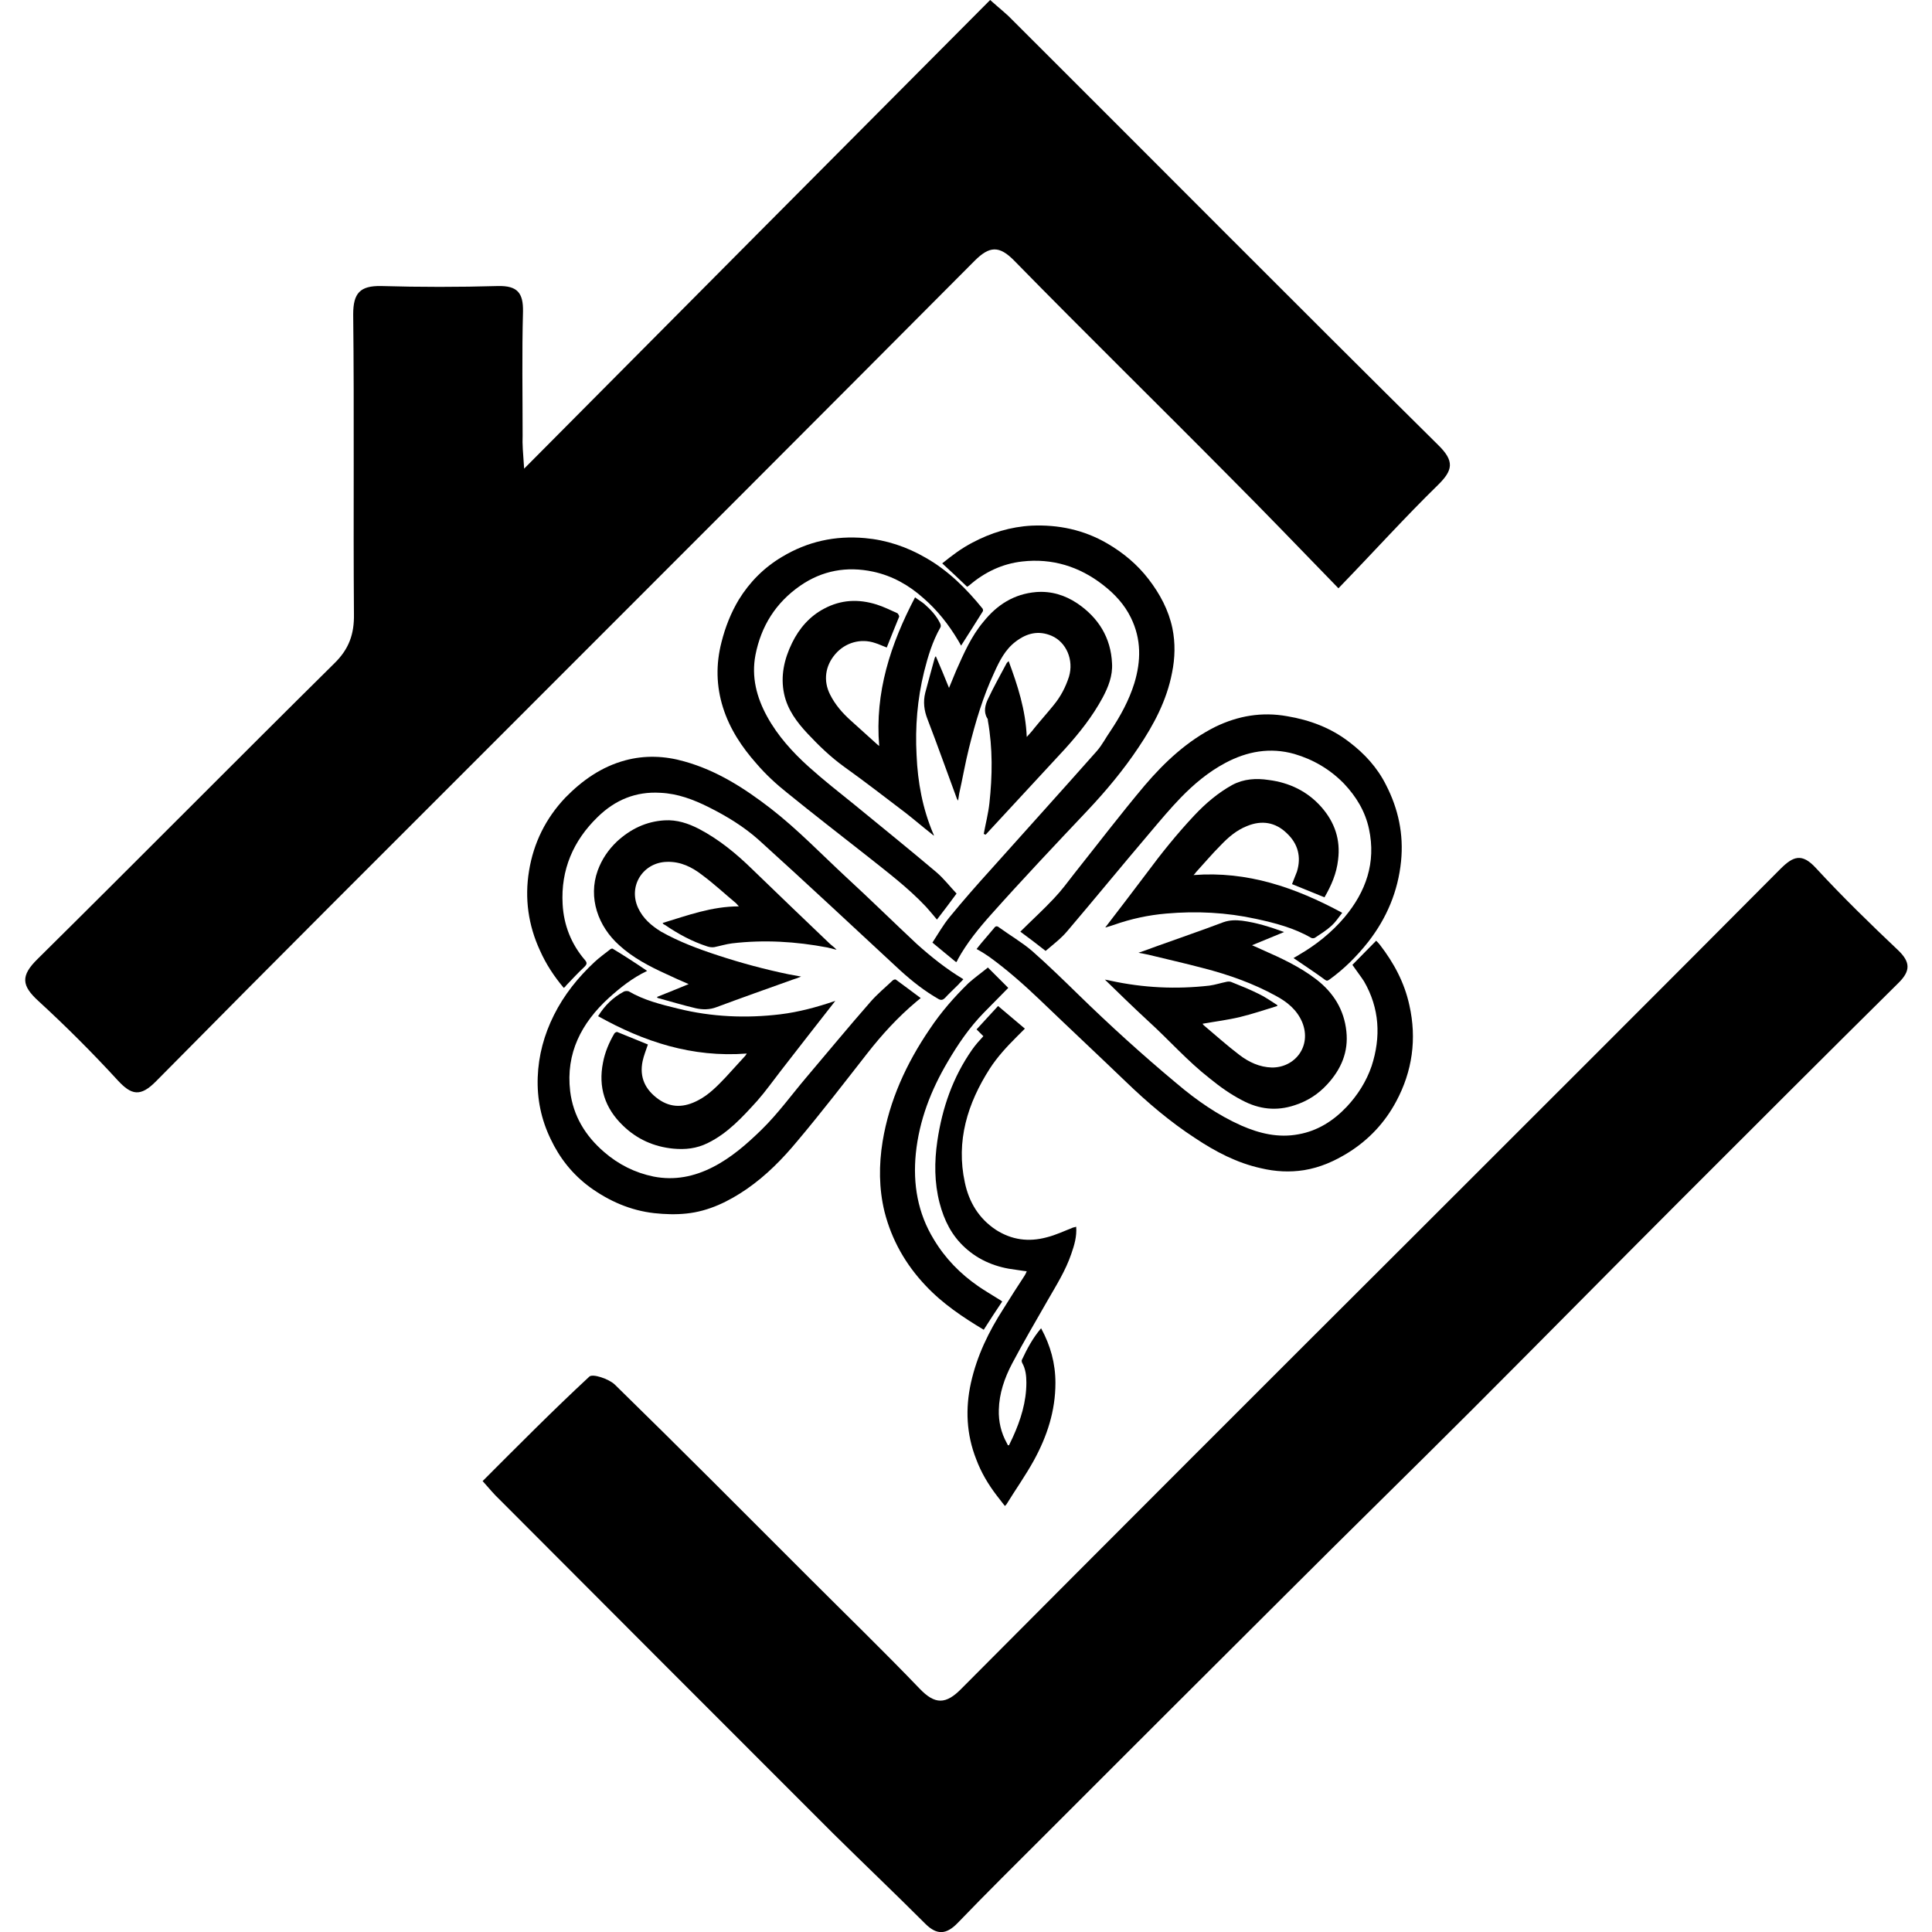 <?xml version="1.0" encoding="utf-8"?>
<!-- Generator: Adobe Illustrator 27.0.1, SVG Export Plug-In . SVG Version: 6.00 Build 0)  -->
<svg version="1.1" id="Capa_1" xmlns="http://www.w3.org/2000/svg" xmlns:xlink="http://www.w3.org/1999/xlink" x="0px" y="0px"
	 viewBox="0 0 512 512" style="enable-background:new 0 0 512 512;" xml:space="preserve">
<g>
	<path d="M171.5,257.3c-4,1.9-7.2,4.5-10.2,7.2c-7.2,6.6-11.4,14.6-10.2,24.7c0.8,6.5,4,11.8,9,16.1
		c3.8,3.3,8.2,5.5,13.1,6.5c5.6,1.1,10.8,0,15.7-2.5c4.9-2.5,9-6.1,12.9-9.9c4.4-4.3,8-9.3,11.9-13.9c5.6-6.6,11.2-13.4,16.9-19.9
		c1.8-2.1,4-3.9,6-5.8c0.2-0.2,0.7-0.3,0.8-0.2c2.2,1.6,4.3,3.2,6.6,4.9c-0.4,0.3-0.7,0.6-1.1,0.9c-4.9,4.1-9.2,8.8-13.1,13.8
		c-6.1,7.8-12.1,15.6-18.5,23.2c-3.9,4.7-8.2,9.1-13.4,12.7c-4.8,3.3-10.1,5.9-16,6.5c-2.8,0.3-5.7,0.2-8.5-0.1
		c-6.3-0.7-12-3.2-17.1-6.9c-4.6-3.4-8-7.7-10.4-12.8c-2.5-5.2-3.6-10.6-3.4-16.3c0.2-5.8,1.7-11.3,4.3-16.5
		c2.7-5.4,6.4-10,10.8-14.1c1.3-1.2,2.7-2.2,4.1-3.3c0.2-0.2,0.7-0.3,0.8-0.1C165.5,253.3,168.4,255.2,171.5,257.3"/>
	<path d="M254.7,171.1c-0.3-0.6-0.6-1-0.8-1.4c-2.5-4.2-5.5-8-9.2-11.2c-3.8-3.4-8.2-5.9-13.3-7
		c-7-1.5-13.5-0.3-19.3,3.7c-6.5,4.5-10.4,10.7-11.9,18.4c-1.1,5.8,0.3,11.2,3.1,16.3c2.8,5.1,6.7,9.4,10.9,13.2
		c4,3.6,8.2,6.9,12.3,10.2c7.2,5.9,14.5,11.8,21.6,17.8c2,1.7,3.6,3.8,5.4,5.7c-1.7,2.3-3.4,4.6-5.2,6.9c-1-1.2-1.9-2.3-2.9-3.4
		c-4.8-5.1-10.4-9.3-15.8-13.6c-7-5.5-14.1-11-21-16.6c-2.9-2.3-5.7-4.9-8.1-7.7c-3.9-4.4-7.1-9.2-8.9-14.9
		c-1.8-5.7-1.9-11.5-0.4-17.3c1-4,2.5-7.8,4.6-11.3c2.9-4.7,6.7-8.5,11.4-11.3c6.8-4.1,14.1-5.7,22-5c5.7,0.5,11.1,2.3,16.1,5.2
		c6,3.4,10.8,8.2,15.1,13.5c0.1,0.2,0.2,0.6,0,0.8C258.5,165.1,256.7,168,254.7,171.1"/>
	<path d="M342.8,253.9c0.6-0.4,1.1-0.6,1.5-0.9c4.5-2.6,8.6-5.9,12-9.9c5.7-6.8,8.4-14.5,6.5-23.4
		c-1-4.7-3.4-8.6-6.6-12c-3.7-3.8-8.1-6.4-13.2-7.9c-6.4-1.8-12.5-0.7-18.3,2.4c-4.5,2.4-8.3,5.6-11.8,9.2c-2.8,2.9-5.4,6-8.1,9.2
		c-7.4,8.7-14.6,17.5-22,26.2c-1.6,1.9-3.7,3.5-5.7,5.2c-2.3-1.8-4.5-3.5-6.7-5.1c3-3,6.1-5.8,8.9-8.8c2-2.1,3.7-4.4,5.4-6.6
		c6.2-7.8,12.3-15.8,18.7-23.4c5.3-6.2,11.3-11.8,18.7-15.5c6-2.9,12.3-4,19-2.8c6,1,11.6,3.1,16.4,6.8c4.1,3.1,7.5,6.8,9.8,11.4
		c3.3,6.4,4.7,13.1,4,20.2c-0.8,8-3.8,15.1-8.7,21.4c-3,3.8-6.4,7.2-10.3,10c-0.4,0.3-0.7,0.4-1.1,0.1
		C348.5,257.7,345.7,255.9,342.8,253.9"/>
	<path d="M285.2,325.1c0.2,2.6-0.5,4.9-1.3,7.2c-1.5,4.4-3.9,8.2-6.2,12.2c-3.2,5.6-6.5,11.2-9.5,16.9
		c-2,3.8-3.4,7.9-3.5,12.2c-0.1,3.1,0.6,6.1,2.1,8.8c0.1,0.2,0.2,0.4,0.3,0.6c0.1,0,0.2,0,0.3,0c0.3-0.7,0.7-1.4,1-2.1
		c2.1-4.6,3.6-9.4,3.6-14.5c0-1.8-0.2-3.6-1.1-5.2c-0.1-0.2-0.2-0.6-0.1-0.8c1.4-3,2.9-5.8,5.1-8.4c2.5,4.6,3.8,9.3,3.8,14.5
		c0,7.4-2.2,14.1-5.7,20.5c-2.2,4-4.9,7.8-7.3,11.7c-0.1,0.1-0.2,0.2-0.4,0.4c-0.7-0.9-1.4-1.8-2.1-2.7c-2.3-3-4.2-6.2-5.5-9.7
		c-2.6-6.6-2.9-13.4-1.4-20.2c1.6-7.2,4.7-13.6,8.7-19.8c1.8-2.9,3.6-5.7,5.5-8.6c0.2-0.3,0.4-0.7,0.6-1.2c-1.1-0.1-2-0.3-2.9-0.4
		c-5.1-0.6-9.7-2.4-13.5-5.9c-3.5-3.2-5.5-7.2-6.7-11.8c-1.4-5.4-1.4-10.9-0.6-16.4c1.3-8.8,4.1-16.9,9.2-24.2
		c0.9-1.3,1.9-2.4,3-3.6c-0.6-0.6-1.1-1.1-1.8-1.8c1.9-2.1,3.8-4.1,5.7-6.2c2.4,2,4.7,4,7.1,6c-0.7,0.7-1.4,1.4-2.2,2.2
		c-2.6,2.6-5.1,5.3-7.1,8.4c-5.9,9.2-9,19.2-6.6,30.2c1.1,5.2,3.7,9.5,8.2,12.5c4.2,2.7,8.7,3.3,13.5,2c2.4-0.6,4.7-1.7,7-2.6
		C284.6,325.3,284.8,325.2,285.2,325.1"/>
	<path d="M253.4,255c-2.1-1.7-4.1-3.4-6.3-5.2c1.5-2.3,2.8-4.6,4.5-6.7c3.6-4.4,7.3-8.6,11.1-12.8
		c9.3-10.4,18.7-20.8,28-31.3c1.4-1.6,2.4-3.6,3.6-5.3c2.6-3.9,4.9-8.1,6.3-12.6c1.8-5.9,1.9-11.7-0.9-17.4
		c-1.7-3.5-4.3-6.3-7.4-8.7c-6.3-4.9-13.5-7.1-21.4-6.2c-5.3,0.6-9.9,2.8-14,6.3c-0.1,0.1-0.3,0.2-0.6,0.4c-2.2-2.1-4.3-4.1-6.6-6.2
		c2.6-2.1,5.1-4,8-5.5c4.9-2.6,10.1-4.2,15.7-4.5c7.1-0.3,13.8,1.1,20,4.7c4.3,2.5,8,5.6,11,9.5c3,3.9,5.3,8.2,6.3,13
		c0.8,3.9,0.7,7.9-0.1,11.8c-1.4,7.3-4.8,13.7-8.9,19.8c-4,6-8.6,11.5-13.5,16.7c-8.6,9.1-17.2,18.2-25.5,27.5
		c-3.3,3.7-6.5,7.6-8.9,12C253.8,254.5,253.6,254.7,253.4,255"/>
	<path d="M149.4,261.8c-2.6-3.1-4.7-6.3-6.3-9.9c-3.1-6.7-4.1-13.8-2.9-21.1c1.2-7.4,4.4-13.9,9.6-19.4
		c4.5-4.6,9.6-8.2,15.9-9.9c5.2-1.4,10.5-1.2,15.7,0.3c8.6,2.4,15.9,7.1,22.9,12.5c7.2,5.6,13.5,12.2,20.1,18.3
		c6.3,5.8,12.4,11.8,18.6,17.6c3.8,3.4,7.8,6.6,12.3,9.3c-0.4,0.5-0.9,0.9-1.3,1.4c-1.2,1.2-2.5,2.4-3.6,3.6c-0.5,0.5-1,0.6-1.6,0.3
		c-3.7-2.1-7-4.7-10.2-7.6c-12.4-11.5-24.8-23.1-37.4-34.5c-4-3.6-8.6-6.4-13.4-8.8c-4-2-8.2-3.6-12.8-3.8c-6.5-0.4-12,1.9-16.6,6.4
		c-6.5,6.3-9.8,14-9.3,23.1c0.3,5.6,2.3,10.6,5.9,14.8c0.6,0.7,0.6,1.1-0.1,1.8c-1.7,1.6-3.3,3.3-4.9,5
		C149.9,261.4,149.7,261.6,149.4,261.8"/>
	<path d="M358.4,255.7c2.1-2.1,4.1-4.2,6.3-6.4c0.4,0.4,0.7,0.7,1,1.1c3.7,4.8,6.5,10,7.8,16c2,8.9,0.8,17.5-3.5,25.5
		c-3,5.6-7.2,10.1-12.6,13.5c-3.7,2.3-7.5,4-11.8,4.7c-3.8,0.6-7.6,0.4-11.4-0.5c-6.4-1.4-12.1-4.4-17.5-8
		c-6.6-4.3-12.6-9.4-18.3-14.9c-7.6-7.3-15.3-14.5-22.9-21.8c-4.2-4-8.6-7.9-13.3-11.3c-1-0.7-2.1-1.4-3.4-2.1
		c0.4-0.5,0.8-1,1.2-1.5c1.1-1.3,2.3-2.7,3.4-4c0.4-0.6,0.8-0.7,1.4-0.2c2.9,2.1,6,3.9,8.7,6.2c4.2,3.7,8.2,7.6,12.2,11.5
		c8.4,8.2,17.1,16.1,26.1,23.6c5.3,4.5,10.9,8.4,17.2,11.2c4.8,2.1,9.8,3.3,15.1,2.3c5.1-0.9,9.3-3.6,12.8-7.3
		c2.9-3.1,5.2-6.7,6.6-10.8c2.5-7.7,2.1-15.3-2-22.4C360.6,258.7,359.5,257.3,358.4,255.7"/>
	<path d="M260.7,221c0.5-2.7,1.2-5.4,1.5-8.1c0.8-7.3,0.9-14.6-0.4-21.9c0-0.2,0-0.5-0.2-0.7c-1-1.7-0.5-3.5,0.2-5
		c1.5-3.2,3.3-6.4,5-9.6c0.1-0.1,0.2-0.2,0.5-0.5c2.4,6.5,4.5,12.9,4.8,20.1c0.7-0.8,1.4-1.5,1.9-2.2c1.7-2.1,3.5-4.1,5.2-6.2
		c1.9-2.3,3.2-4.8,4.1-7.6c1.3-4.4-0.7-9.1-4.6-10.8c-3.5-1.5-6.6-0.7-9.5,1.5c-2.8,2.1-4.3,5.1-5.7,8.2c-3,6.4-5,13.2-6.7,20
		c-1,4-1.7,8.1-2.6,12.1c-0.1,0.6-0.2,1.2-0.3,1.9c-0.1-0.2-0.2-0.4-0.3-0.5c-2.6-7-5.1-14.1-7.8-21.1c-0.9-2.3-1.2-4.6-0.6-7
		c0.8-3.1,1.7-6.2,2.5-9.2c0-0.1,0.1-0.2,0.3-0.5c1.2,2.8,2.3,5.4,3.5,8.4c0.7-1.7,1.3-3.1,1.9-4.6c2-4.5,4-9.1,7.2-12.9
		c3.6-4.5,8.1-7.4,14-7.9c4-0.3,7.6,0.8,10.9,3c5.6,3.8,8.9,9.1,9.2,15.9c0.2,3.3-1,6.3-2.5,9.1c-2.7,5-6.2,9.4-10,13.6
		c-7,7.6-14,15.1-21,22.7C260.9,221.1,260.8,221,260.7,221"/>
	<path d="M175.6,244.6c6.6-2,13-4.4,20.2-4.4c-0.3-0.3-0.5-0.6-0.7-0.8c-3-2.5-5.9-5.2-9-7.5c-2.7-2.1-5.7-3.6-9.3-3.5
		c-6.3,0.1-10.4,6.3-7.7,12.2c1.3,2.8,3.5,4.7,6.1,6.3c4.8,2.7,9.9,4.6,15.1,6.3c6.1,2,12.4,3.7,18.7,5c1,0.2,2.1,0.4,3.3,0.6
		c-0.7,0.3-1.5,0.6-2.2,0.8c-6.7,2.4-13.5,4.8-20.2,7.3c-1.8,0.7-3.7,0.7-5.5,0.3c-3.4-0.8-6.7-1.8-10-2.7c-0.1,0-0.2-0.1-0.3-0.3
		c2.8-1.1,5.5-2.2,8.4-3.4c-2.1-0.9-4.1-1.8-6-2.7c-4.4-2-8.8-4.3-12.4-7.6c-5.6-5-8.3-12.6-5.7-19.8c1.1-3,2.8-5.5,5.1-7.7
		c3.6-3.3,7.7-5.3,12.6-5.6c3.3-0.2,6.3,0.8,9.2,2.3c5.3,2.8,9.8,6.5,14.1,10.7c6.7,6.5,13.5,13,20.3,19.5c0.6,0.6,1.4,1.1,2,1.8
		c-0.8-0.2-1.6-0.4-2.4-0.6c-8.4-1.6-16.8-2.1-25.3-1.1c-1.6,0.2-3.2,0.7-4.7,1c-0.6,0.1-1.3,0-1.9-0.2c-4-1.3-7.7-3.3-11.2-5.7
		C175.9,245,175.8,244.9,175.6,244.6"/>
	<path d="M338.5,266.6c-3.3,1-6.5,2.1-9.8,2.9c-3.3,0.8-6.6,1.2-10,1.8c0,0,0.1,0.2,0.3,0.4c3.1,2.6,6.2,5.4,9.5,7.9
		c2.5,1.9,5.3,3.2,8.5,3.3c6.1,0.1,10.7-5.6,8.1-12c-1.4-3.3-4-5.4-7-7c-6-3.3-12.5-5.6-19.1-7.3c-4.9-1.3-9.8-2.4-14.7-3.6
		c-0.8-0.2-1.6-0.3-2.6-0.5c1.7-0.6,3.4-1.2,5-1.8c5.8-2.1,11.7-4.1,17.5-6.3c1.7-0.6,3.3-0.6,5-0.4c3.7,0.5,7.3,1.6,11.1,3
		c-2.9,1.2-5.6,2.3-8.5,3.5c1,0.4,1.8,0.8,2.7,1.2c5,2.2,10,4.5,14.4,7.9c4.5,3.5,7.3,8,7.9,13.7c0.6,5.5-1.4,10.1-5.1,14.1
		c-2.4,2.6-5.2,4.4-8.6,5.5c-4.8,1.6-9.4,1.1-13.9-1.3c-3.1-1.6-5.9-3.6-8.6-5.8c-5.9-4.6-10.8-10.2-16.3-15.2
		c-3.9-3.6-7.7-7.3-11.5-11c0.4,0.1,0.9,0.2,1.5,0.3c8.7,1.9,17.4,2.3,26.2,1.3c1.5-0.2,3-0.7,4.5-1c0.4-0.1,0.8-0.1,1.2,0
		c2.5,1,5,2,7.4,3.2c1.7,0.8,3.2,1.9,4.8,2.9C338.5,266.3,338.5,266.4,338.5,266.6"/>
	<path d="M292.9,245.8c3.6-4.7,7.3-9.5,10.9-14.3c4-5.4,8.1-10.5,12.7-15.4c3-3.2,6.3-6,10.1-8.1c3-1.6,6.3-1.8,9.6-1.3
		c5.5,0.7,10.3,3,14,7.2c3.5,4,5.1,8.6,4.4,14c-0.4,3.6-1.8,6.8-3.6,9.9c-2.9-1.2-5.7-2.3-8.6-3.5c0.4-1.1,0.9-2.2,1.3-3.3
		c1.2-3.9,0.3-7.4-2.7-10.2c-3-2.9-6.6-3.5-10.5-1.9c-2.8,1.1-5,3-7,5.1c-2.3,2.3-4.4,4.8-6.6,7.2c-0.1,0.2-0.3,0.4-0.6,0.7
		c14.3-1.1,27,3.3,39.4,10c-1,1.3-1.8,2.5-2.8,3.4c-1.3,1.2-2.9,2.2-4.4,3.2c-0.3,0.2-0.8,0.2-1.1,0c-4.5-2.6-9.5-3.9-14.6-5
		c-7.8-1.7-15.7-2.1-23.7-1.4c-4.7,0.4-9.4,1.4-13.9,3C294.6,245.3,293.7,245.6,292.9,245.8"/>
	<path d="M235,171.6c-1.1-0.4-2.1-0.9-3.1-1.2c-3.8-1.3-7.9-0.1-10.5,2.9c-2.7,3.1-3.3,7.1-1.4,10.8
		c1.3,2.6,3.2,4.8,5.3,6.7c2.4,2.2,4.8,4.3,7.2,6.5c0.1,0.1,0.3,0.2,0.5,0.4c-1.2-14.2,3-27,9.5-39.4c0.9,0.7,1.8,1.2,2.5,1.8
		c1.7,1.5,3.2,3.1,4.2,5.2c0.1,0.3,0.2,0.7,0,1c-2.1,3.7-3.3,7.7-4.3,11.7c-1.8,7.3-2.4,14.7-2,22.1c0.3,7.2,1.6,14.2,4.4,20.8
		c0.1,0.1,0.1,0.2,0.2,0.6c-0.3-0.3-0.5-0.4-0.6-0.5c-2.3-1.8-4.5-3.7-6.8-5.5c-5.4-4.1-10.8-8.3-16.4-12.3
		c-3.6-2.6-6.7-5.6-9.7-8.8c-2.8-3-5.3-6.3-6.2-10.5c-1-4.7,0-9.2,2.1-13.5c1.9-3.9,4.7-7.1,8.5-9.1c4.5-2.4,9.1-2.6,13.9-1.1
		c1.9,0.6,3.7,1.5,5.5,2.3c0.2,0.1,0.5,0.7,0.5,0.9C237.2,166.1,236.1,168.8,235,171.6"/>
	<path d="M158.5,269.3c1.8-2.9,4-5,6.8-6.5c0.3-0.2,1-0.2,1.3-0.1c4.1,2.4,8.6,3.5,13.1,4.6c8.9,2.2,18,2.6,27.1,1.5
		c4.9-0.6,9.7-1.9,14.4-3.5c0.1,0,0.3-0.1,0.2-0.1c-4.8,6.1-9.6,12.3-14.5,18.6c-2.1,2.7-4,5.4-6.2,7.9c-3.9,4.3-7.8,8.6-13.1,11.2
		c-3,1.5-6,1.8-9.2,1.5c-5.1-0.5-9.6-2.5-13.3-6.1c-4.8-4.6-6.6-10.2-5.3-16.7c0.5-2.7,1.6-5.3,3-7.7c0.1-0.2,0.6-0.5,0.8-0.4
		c2.7,1.1,5.4,2.2,8.1,3.3c-0.5,1.5-1.1,3-1.4,4.4c-0.9,4.3,0.7,7.6,4.2,10.1c3.4,2.4,6.9,2.2,10.5,0.3c2.9-1.5,5.1-3.8,7.3-6.1
		c1.7-1.9,3.5-3.8,5.2-5.7c0.1-0.1,0.2-0.3,0.4-0.6C183.4,280.3,170.7,276.1,158.5,269.3"/>
	<path d="M261.8,256.4c1.9,1.9,3.7,3.7,5.4,5.4c-2.2,2.2-4.3,4.4-6.5,6.6c-3.8,3.9-6.8,8.3-9.5,12.9
		c-4.5,7.6-7.6,15.6-8.5,24.4c-0.8,8.1,0.5,15.8,4.8,22.8c3,5,7,9.1,11.8,12.4c1.6,1.1,3.3,2.1,4.9,3.1c0.5,0.3,1,0.6,1.4,0.9
		c-1.7,2.5-3.3,5-4.9,7.5c-5.5-3.3-10.9-6.9-15.4-11.7c-5.3-5.6-9-12.1-10.9-19.6c-1.5-6.2-1.5-12.4-0.5-18.6
		c1.8-10.9,6.3-20.7,12.5-29.8c3-4.5,6.5-8.5,10.3-12.2C258.4,259,260.1,257.8,261.8,256.4"/>
	<path d="M138.9,124.2c42-42.3,82.6-83.1,123.5-124.2c2.8,2.5,4.5,3.8,5.9,5.3c37.6,37.5,75,75.2,112.8,112.6
		c4.4,4.3,4,6.7-0.1,10.7c-8.7,8.5-16.9,17.6-26.3,27.3c-10.4-10.7-19.6-20.3-29-29.7c-18.9-19.1-38.1-37.9-56.9-57.1
		c-4-4.1-6.6-3.9-10.5,0c-40.5,40.7-81.1,81.3-121.7,121.9c-31.8,31.8-63.6,63.5-95.2,95.5c-4.2,4.3-6.6,3.7-10.2-0.2
		c-6.7-7.3-13.7-14.3-21-21c-4.5-4.1-4.8-6.7-0.2-11.2c26.3-26,52.3-52.3,78.6-78.3c3.9-3.8,5.3-7.8,5.2-13.1
		c-0.2-26.5,0.1-52.9-0.2-79.4c0-5.6,1.8-7.6,7.4-7.5c10.3,0.3,20.7,0.3,31,0c5.1-0.1,6.7,1.8,6.6,6.8c-0.3,11-0.1,21.9-0.1,32.9
		C138.4,117.7,138.6,119.9,138.9,124.2"/>
	<path d="M127.9,392.5c9.5-9.5,18.7-18.8,28.3-27.7c0.9-0.8,5.1,0.6,6.7,2.1c17.4,17,34.5,34.2,51.7,51.4
		c9.7,9.7,19.6,19.3,29.1,29.2c4.1,4.3,7,4.2,11.1,0c40.2-40.4,80.5-80.7,120.8-120.9c32.1-32.1,64.2-64.1,96.2-96.3
		c3.4-3.4,5.7-4.3,9.4-0.3c7,7.6,14.4,14.8,21.9,21.9c3.2,3.1,3.2,5.4,0.1,8.5c-19.1,18.9-38.1,37.9-57.1,56.9
		c-18.7,18.7-37.2,37.5-55.9,56.2c-16.4,16.4-33,32.6-49.4,49c-21.2,21.1-42.3,42.2-63.4,63.3c-7.9,7.9-15.8,15.7-23.6,23.8
		c-3,3.1-5.5,3.3-8.6,0.2c-8.1-8.1-16.3-15.9-24.4-23.9c-29.5-29.5-59-59-88.4-88.5C130.9,396,129.7,394.5,127.9,392.5"/>
</g>
</svg>
